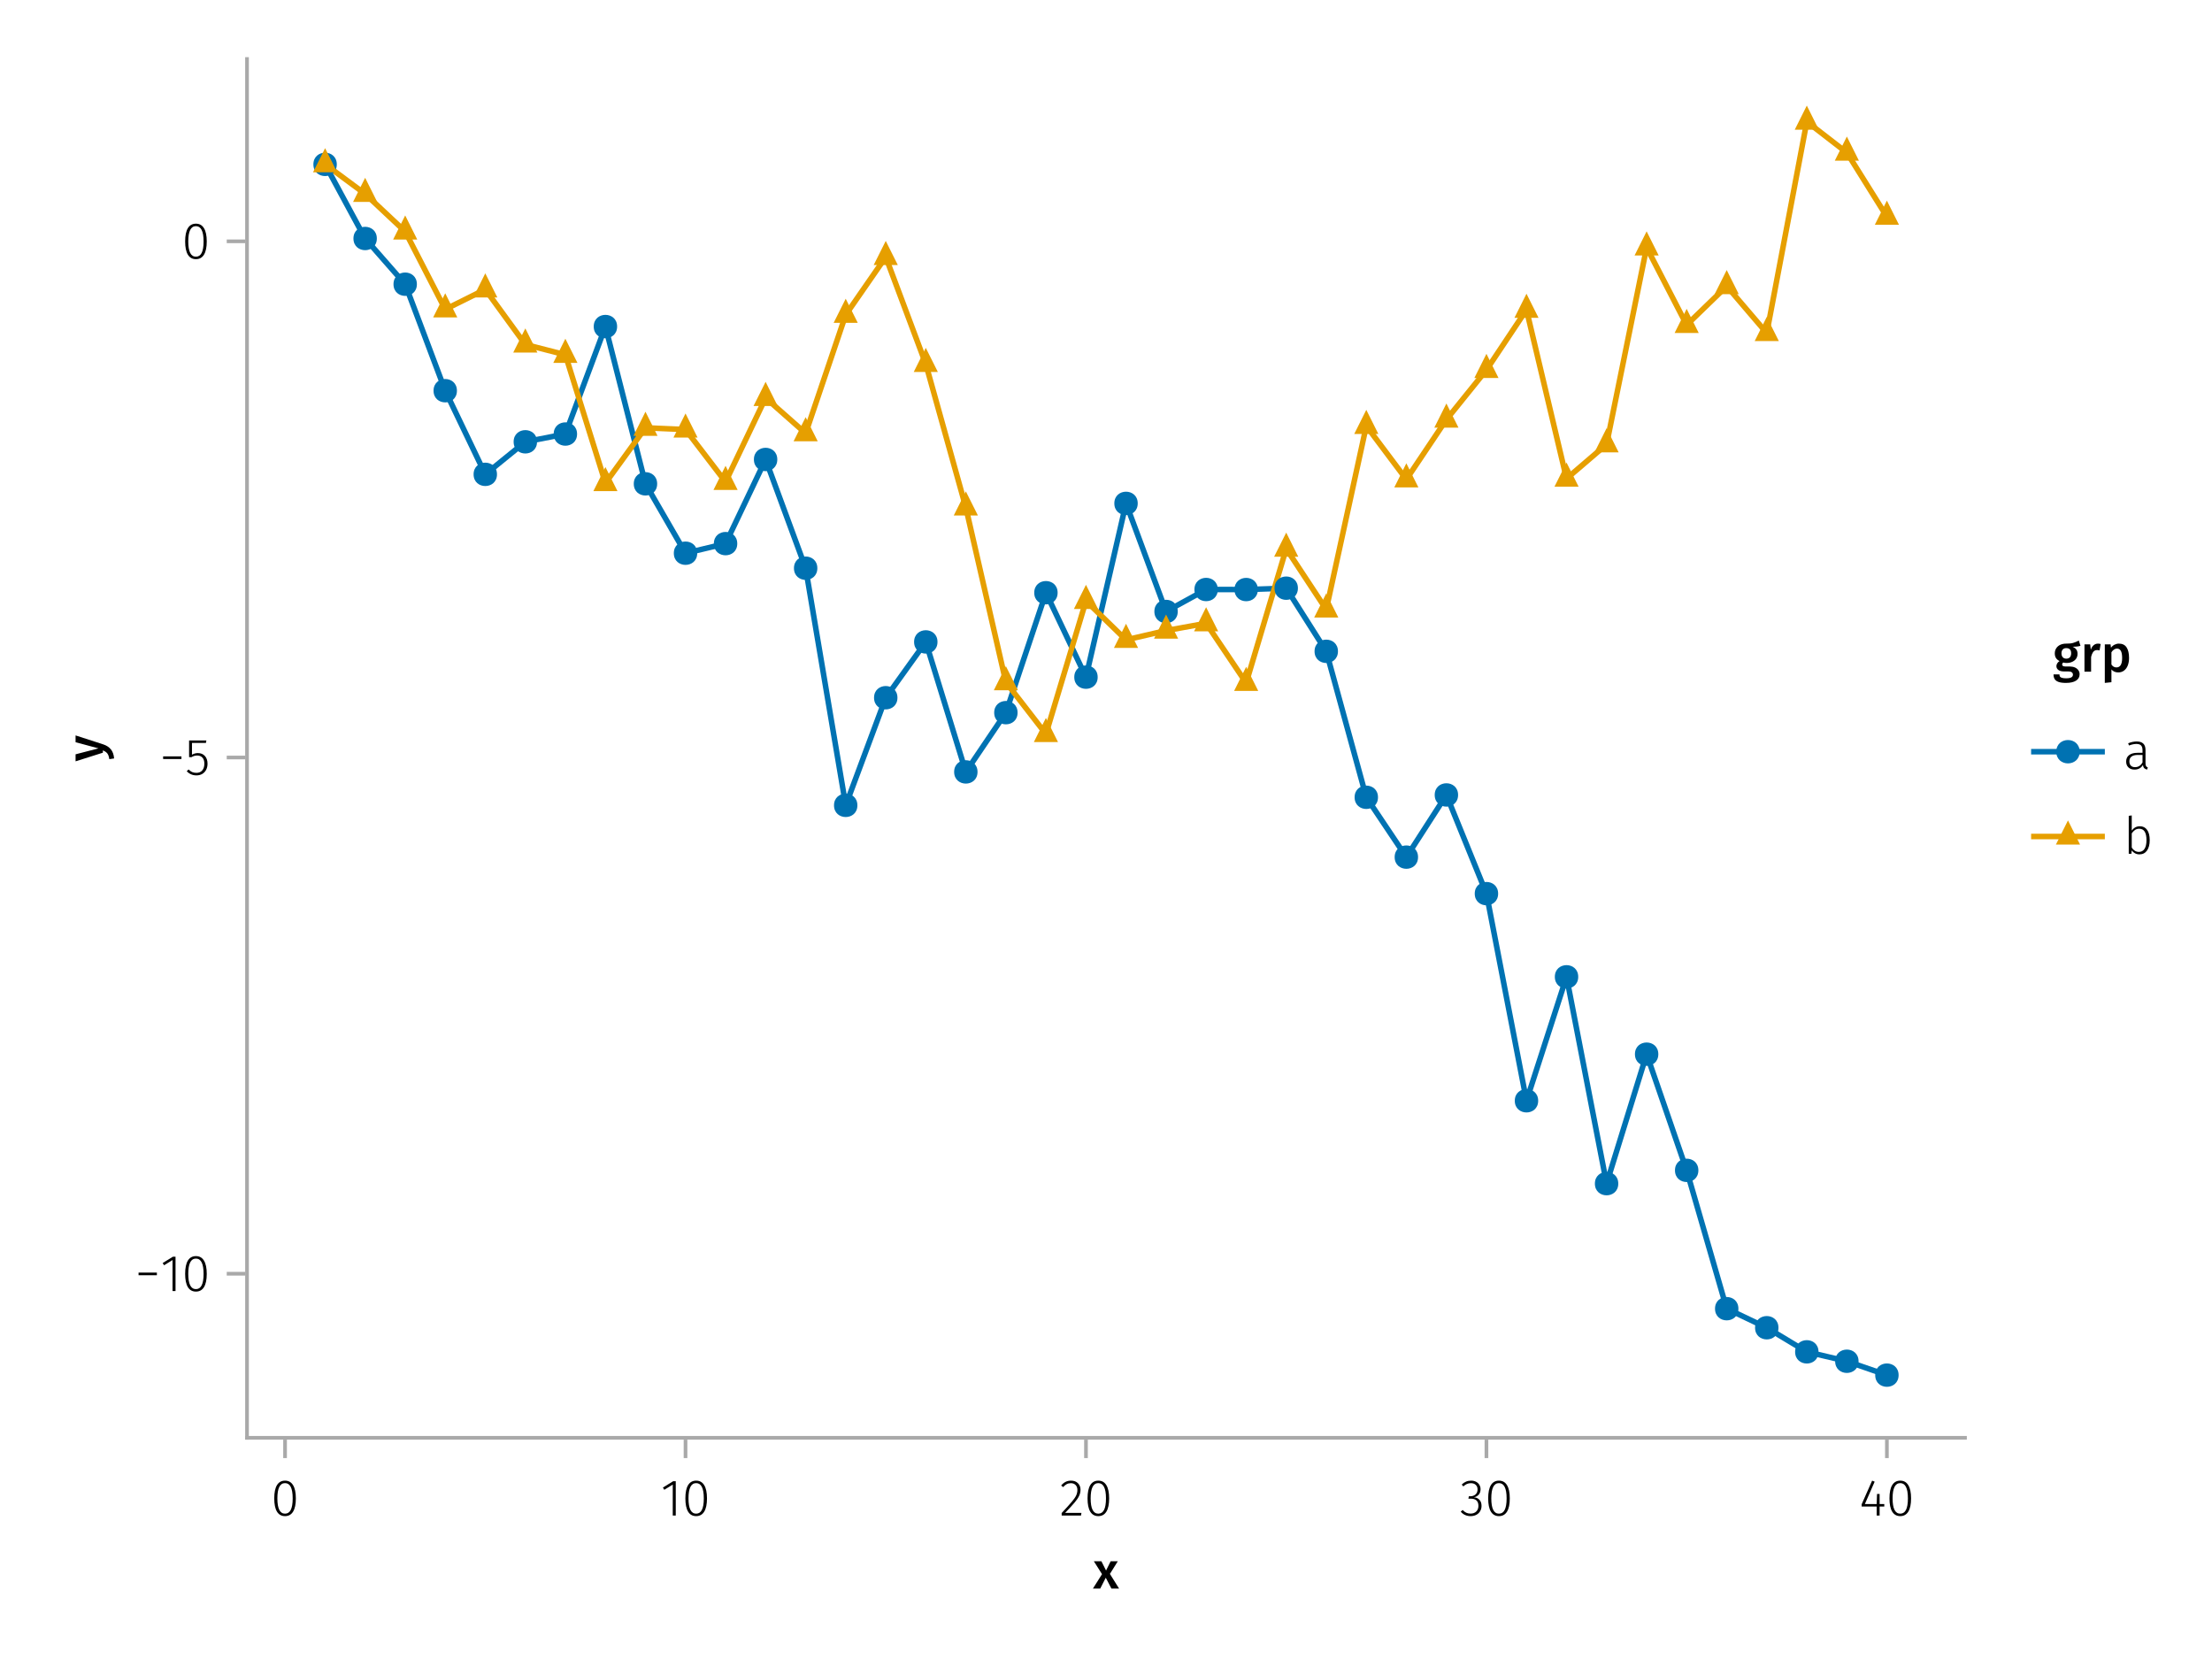 <?xml version="1.0" encoding="UTF-8"?>
<svg xmlns="http://www.w3.org/2000/svg" xmlns:xlink="http://www.w3.org/1999/xlink" width="600" height="450" viewBox="0 0 600 450">
<defs>
<g>
<g id="glyph-0-0-18122d78">
<path d="M 4.562 -3.969 L 7.047 0 L 4.969 0 L 3.438 -2.938 L 1.938 0 L -0.047 0 L 2.422 -3.906 L 0.203 -7.406 L 2.25 -7.406 L 3.516 -4.891 L 4.766 -7.406 L 6.703 -7.406 Z M 4.562 -3.969 "/>
</g>
<g id="glyph-1-0-18122d78">
<path d="M 3.844 -9.469 C 4.812 -9.469 5.539 -9.055 6.031 -8.234 C 6.531 -7.422 6.781 -6.223 6.781 -4.641 C 6.781 -3.078 6.531 -1.883 6.031 -1.062 C 5.531 -0.25 4.801 0.156 3.844 0.156 C 2.883 0.156 2.156 -0.25 1.656 -1.062 C 1.164 -1.883 0.922 -3.082 0.922 -4.656 C 0.922 -6.238 1.164 -7.438 1.656 -8.25 C 2.156 -9.062 2.883 -9.469 3.844 -9.469 Z M 3.844 -8.797 C 2.457 -8.797 1.766 -7.414 1.766 -4.656 C 1.766 -1.895 2.457 -0.516 3.844 -0.516 C 4.531 -0.516 5.047 -0.848 5.391 -1.516 C 5.742 -2.191 5.922 -3.234 5.922 -4.641 C 5.922 -6.055 5.742 -7.102 5.391 -7.781 C 5.047 -8.457 4.531 -8.797 3.844 -8.797 Z M 3.844 -8.797 "/>
</g>
<g id="glyph-2-0-18122d78">
<path d="M 4.094 -9.312 L 4.094 0 L 3.281 0 L 3.281 -8.406 L 0.984 -6.984 L 0.609 -7.594 L 3.391 -9.312 Z M 4.094 -9.312 "/>
</g>
<g id="glyph-3-0-18122d78">
<path d="M 3.844 -9.469 C 4.812 -9.469 5.539 -9.055 6.031 -8.234 C 6.531 -7.422 6.781 -6.223 6.781 -4.641 C 6.781 -3.078 6.531 -1.883 6.031 -1.062 C 5.531 -0.25 4.801 0.156 3.844 0.156 C 2.883 0.156 2.156 -0.25 1.656 -1.062 C 1.164 -1.883 0.922 -3.082 0.922 -4.656 C 0.922 -6.238 1.164 -7.438 1.656 -8.25 C 2.156 -9.062 2.883 -9.469 3.844 -9.469 Z M 3.844 -8.797 C 2.457 -8.797 1.766 -7.414 1.766 -4.656 C 1.766 -1.895 2.457 -0.516 3.844 -0.516 C 4.531 -0.516 5.047 -0.848 5.391 -1.516 C 5.742 -2.191 5.922 -3.234 5.922 -4.641 C 5.922 -6.055 5.742 -7.102 5.391 -7.781 C 5.047 -8.457 4.531 -8.797 3.844 -8.797 Z M 3.844 -8.797 "/>
</g>
<g id="glyph-4-0-18122d78">
<path d="M 3.156 -9.469 C 3.938 -9.469 4.555 -9.238 5.016 -8.781 C 5.484 -8.32 5.719 -7.734 5.719 -7.016 C 5.719 -6.41 5.586 -5.844 5.328 -5.312 C 5.078 -4.781 4.68 -4.195 4.141 -3.562 C 3.609 -2.926 2.742 -1.977 1.547 -0.719 L 5.969 -0.719 L 5.859 0 L 0.609 0 L 0.609 -0.688 C 1.879 -2.051 2.789 -3.062 3.344 -3.719 C 3.906 -4.375 4.301 -4.941 4.531 -5.422 C 4.758 -5.898 4.875 -6.414 4.875 -6.969 C 4.875 -7.52 4.711 -7.957 4.391 -8.281 C 4.066 -8.613 3.641 -8.781 3.109 -8.781 C 2.68 -8.781 2.301 -8.691 1.969 -8.516 C 1.633 -8.336 1.316 -8.07 1.016 -7.719 L 0.469 -8.141 C 0.832 -8.586 1.234 -8.922 1.672 -9.141 C 2.109 -9.359 2.602 -9.469 3.156 -9.469 Z M 3.156 -9.469 "/>
</g>
<g id="glyph-4-1-18122d78">
<path d="M 3.844 -9.469 C 4.812 -9.469 5.539 -9.055 6.031 -8.234 C 6.531 -7.422 6.781 -6.223 6.781 -4.641 C 6.781 -3.078 6.531 -1.883 6.031 -1.062 C 5.531 -0.25 4.801 0.156 3.844 0.156 C 2.883 0.156 2.156 -0.25 1.656 -1.062 C 1.164 -1.883 0.922 -3.082 0.922 -4.656 C 0.922 -6.238 1.164 -7.438 1.656 -8.25 C 2.156 -9.062 2.883 -9.469 3.844 -9.469 Z M 3.844 -8.797 C 2.457 -8.797 1.766 -7.414 1.766 -4.656 C 1.766 -1.895 2.457 -0.516 3.844 -0.516 C 4.531 -0.516 5.047 -0.848 5.391 -1.516 C 5.742 -2.191 5.922 -3.234 5.922 -4.641 C 5.922 -6.055 5.742 -7.102 5.391 -7.781 C 5.047 -8.457 4.531 -8.797 3.844 -8.797 Z M 3.844 -8.797 "/>
</g>
<g id="glyph-4-2-18122d78">
<path d="M 6.031 -1.625 C 6.031 -1.238 6.078 -0.961 6.172 -0.797 C 6.273 -0.629 6.438 -0.504 6.656 -0.422 L 6.469 0.156 C 6.133 0.094 5.875 -0.031 5.688 -0.219 C 5.508 -0.406 5.391 -0.691 5.328 -1.078 C 4.828 -0.254 4.066 0.156 3.047 0.156 C 2.348 0.156 1.797 -0.039 1.391 -0.438 C 0.984 -0.832 0.781 -1.363 0.781 -2.031 C 0.781 -2.781 1.047 -3.359 1.578 -3.766 C 2.117 -4.18 2.867 -4.391 3.828 -4.391 L 5.219 -4.391 L 5.219 -5.109 C 5.219 -5.691 5.086 -6.117 4.828 -6.391 C 4.566 -6.66 4.133 -6.797 3.531 -6.797 C 2.969 -6.797 2.305 -6.656 1.547 -6.375 L 1.328 -6.984 C 2.148 -7.305 2.922 -7.469 3.641 -7.469 C 5.234 -7.469 6.031 -6.695 6.031 -5.156 Z M 3.188 -0.5 C 4.07 -0.5 4.75 -0.93 5.219 -1.797 L 5.219 -3.812 L 3.953 -3.812 C 3.203 -3.812 2.629 -3.664 2.234 -3.375 C 1.848 -3.082 1.656 -2.648 1.656 -2.078 C 1.656 -1.566 1.789 -1.176 2.062 -0.906 C 2.332 -0.633 2.707 -0.5 3.188 -0.5 Z M 3.188 -0.5 "/>
</g>
<g id="glyph-5-0-18122d78">
<path d="M 3.094 -9.469 C 3.613 -9.469 4.066 -9.363 4.453 -9.156 C 4.848 -8.945 5.145 -8.664 5.344 -8.312 C 5.551 -7.969 5.656 -7.578 5.656 -7.141 C 5.656 -6.535 5.484 -6.039 5.141 -5.656 C 4.805 -5.281 4.367 -5.047 3.828 -4.953 C 4.43 -4.922 4.93 -4.703 5.328 -4.297 C 5.723 -3.898 5.922 -3.344 5.922 -2.625 C 5.922 -2.082 5.797 -1.602 5.547 -1.188 C 5.305 -0.77 4.961 -0.441 4.516 -0.203 C 4.066 0.035 3.547 0.156 2.953 0.156 C 1.867 0.156 0.977 -0.242 0.281 -1.047 L 0.797 -1.516 C 1.117 -1.172 1.445 -0.922 1.781 -0.766 C 2.125 -0.609 2.504 -0.531 2.922 -0.531 C 3.598 -0.531 4.125 -0.723 4.5 -1.109 C 4.883 -1.492 5.078 -2 5.078 -2.625 C 5.078 -3.926 4.379 -4.578 2.984 -4.578 L 2.359 -4.578 L 2.484 -5.234 L 2.922 -5.234 C 3.453 -5.234 3.906 -5.395 4.281 -5.719 C 4.656 -6.039 4.844 -6.5 4.844 -7.094 C 4.844 -7.613 4.676 -8.023 4.344 -8.328 C 4.02 -8.629 3.586 -8.781 3.047 -8.781 C 2.66 -8.781 2.301 -8.711 1.969 -8.578 C 1.645 -8.441 1.316 -8.219 0.984 -7.906 L 0.547 -8.406 C 0.922 -8.77 1.312 -9.035 1.719 -9.203 C 2.133 -9.379 2.594 -9.469 3.094 -9.469 Z M 3.094 -9.469 "/>
</g>
<g id="glyph-6-0-18122d78">
<path d="M 6.766 -3.125 L 6.766 -2.453 L 5.5 -2.453 L 5.5 0 L 4.703 0 L 4.703 -2.453 L 0.625 -2.453 L 0.625 -3.047 L 3.469 -9.469 L 4.156 -9.188 L 1.5 -3.125 L 4.703 -3.125 L 4.797 -5.859 L 5.5 -5.859 L 5.5 -3.125 Z M 6.766 -3.125 "/>
</g>
<g id="glyph-7-0-18122d78">
<path d="M 0.031 -4.656 C 0.945 -4.363 1.656 -3.91 2.156 -3.297 C 2.664 -2.691 2.961 -1.863 3.047 -0.812 L 1.75 -0.625 C 1.676 -1.113 1.57 -1.504 1.438 -1.797 C 1.301 -2.086 1.117 -2.32 0.891 -2.5 C 0.672 -2.676 0.375 -2.844 0 -3 L 0 -2.375 L -7.406 -0.031 L -7.406 -1.938 L -1.188 -3.547 L -7.406 -5.219 L -7.406 -7.062 Z M 0.031 -4.656 "/>
</g>
<g id="glyph-8-0-18122d78">
<path d="M 0.969 -4.281 L 0.969 -5 L 5.938 -5 L 5.938 -4.281 Z M 0.969 -4.281 "/>
</g>
<g id="glyph-8-1-18122d78">
<path d="M 4.094 -9.312 L 4.094 0 L 3.281 0 L 3.281 -8.406 L 0.984 -6.984 L 0.609 -7.594 L 3.391 -9.312 Z M 4.094 -9.312 "/>
</g>
<g id="glyph-8-2-18122d78">
<path d="M 3.844 -9.469 C 4.812 -9.469 5.539 -9.055 6.031 -8.234 C 6.531 -7.422 6.781 -6.223 6.781 -4.641 C 6.781 -3.078 6.531 -1.883 6.031 -1.062 C 5.531 -0.25 4.801 0.156 3.844 0.156 C 2.883 0.156 2.156 -0.25 1.656 -1.062 C 1.164 -1.883 0.922 -3.082 0.922 -4.656 C 0.922 -6.238 1.164 -7.438 1.656 -8.25 C 2.156 -9.062 2.883 -9.469 3.844 -9.469 Z M 3.844 -8.797 C 2.457 -8.797 1.766 -7.414 1.766 -4.656 C 1.766 -1.895 2.457 -0.516 3.844 -0.516 C 4.531 -0.516 5.047 -0.848 5.391 -1.516 C 5.742 -2.191 5.922 -3.234 5.922 -4.641 C 5.922 -6.055 5.742 -7.102 5.391 -7.781 C 5.047 -8.457 4.531 -8.797 3.844 -8.797 Z M 3.844 -8.797 "/>
</g>
<g id="glyph-8-3-18122d78">
<path d="M 5.672 -8.641 L 1.891 -8.641 L 1.891 -5.453 C 2.398 -5.742 2.93 -5.891 3.484 -5.891 C 4.285 -5.891 4.922 -5.629 5.391 -5.109 C 5.867 -4.598 6.109 -3.895 6.109 -3 C 6.109 -2.395 5.984 -1.848 5.734 -1.359 C 5.484 -0.879 5.129 -0.504 4.672 -0.234 C 4.223 0.023 3.703 0.156 3.109 0.156 C 2.066 0.156 1.188 -0.219 0.469 -0.969 L 0.984 -1.453 C 1.273 -1.141 1.586 -0.906 1.922 -0.75 C 2.266 -0.602 2.66 -0.531 3.109 -0.531 C 3.773 -0.531 4.297 -0.75 4.672 -1.188 C 5.055 -1.633 5.25 -2.242 5.25 -3.016 C 5.25 -3.754 5.07 -4.305 4.719 -4.672 C 4.375 -5.047 3.898 -5.234 3.297 -5.234 C 3.004 -5.234 2.742 -5.195 2.516 -5.125 C 2.285 -5.062 2.031 -4.945 1.75 -4.781 L 1.109 -4.781 L 1.109 -9.312 L 5.797 -9.312 Z M 5.672 -8.641 "/>
</g>
<g id="glyph-9-0-18122d78">
<path d="M 3.844 -9.469 C 4.812 -9.469 5.539 -9.055 6.031 -8.234 C 6.531 -7.422 6.781 -6.223 6.781 -4.641 C 6.781 -3.078 6.531 -1.883 6.031 -1.062 C 5.531 -0.25 4.801 0.156 3.844 0.156 C 2.883 0.156 2.156 -0.25 1.656 -1.062 C 1.164 -1.883 0.922 -3.082 0.922 -4.656 C 0.922 -6.238 1.164 -7.438 1.656 -8.25 C 2.156 -9.062 2.883 -9.469 3.844 -9.469 Z M 3.844 -8.797 C 2.457 -8.797 1.766 -7.414 1.766 -4.656 C 1.766 -1.895 2.457 -0.516 3.844 -0.516 C 4.531 -0.516 5.047 -0.848 5.391 -1.516 C 5.742 -2.191 5.922 -3.234 5.922 -4.641 C 5.922 -6.055 5.742 -7.102 5.391 -7.781 C 5.047 -8.457 4.531 -8.797 3.844 -8.797 Z M 3.844 -8.797 "/>
</g>
<g id="glyph-10-0-18122d78">
<path d="M 7.516 -7.016 C 7.035 -6.848 6.32 -6.766 5.375 -6.766 C 5.832 -6.555 6.172 -6.301 6.391 -6 C 6.609 -5.695 6.719 -5.316 6.719 -4.859 C 6.719 -4.367 6.598 -3.938 6.359 -3.562 C 6.117 -3.195 5.77 -2.906 5.312 -2.688 C 4.863 -2.469 4.336 -2.359 3.734 -2.359 C 3.398 -2.359 3.109 -2.398 2.859 -2.484 C 2.648 -2.336 2.547 -2.156 2.547 -1.938 C 2.547 -1.582 2.844 -1.406 3.438 -1.406 L 4.578 -1.406 C 5.117 -1.406 5.594 -1.316 6 -1.141 C 6.406 -0.961 6.719 -0.711 6.938 -0.391 C 7.164 -0.078 7.281 0.281 7.281 0.688 C 7.281 1.438 6.961 2.016 6.328 2.422 C 5.691 2.836 4.773 3.047 3.578 3.047 C 2.723 3.047 2.051 2.957 1.562 2.781 C 1.07 2.602 0.723 2.348 0.516 2.016 C 0.305 1.68 0.203 1.254 0.203 0.734 L 1.812 0.734 C 1.812 0.992 1.859 1.195 1.953 1.344 C 2.055 1.488 2.238 1.598 2.5 1.672 C 2.758 1.754 3.129 1.797 3.609 1.797 C 4.297 1.797 4.773 1.707 5.047 1.531 C 5.328 1.363 5.469 1.125 5.469 0.812 C 5.469 0.531 5.359 0.312 5.141 0.156 C 4.93 0.008 4.625 -0.062 4.219 -0.062 L 3.094 -0.062 C 2.395 -0.062 1.867 -0.195 1.516 -0.469 C 1.16 -0.738 0.984 -1.082 0.984 -1.5 C 0.984 -1.758 1.055 -2.008 1.203 -2.25 C 1.359 -2.5 1.57 -2.707 1.844 -2.875 C 1.395 -3.102 1.066 -3.383 0.859 -3.719 C 0.648 -4.062 0.547 -4.473 0.547 -4.953 C 0.547 -5.484 0.676 -5.945 0.938 -6.344 C 1.195 -6.75 1.555 -7.062 2.016 -7.281 C 2.484 -7.5 3.016 -7.609 3.609 -7.609 C 4.391 -7.598 5.02 -7.66 5.5 -7.797 C 5.988 -7.93 6.508 -8.145 7.062 -8.438 Z M 3.641 -6.391 C 3.234 -6.391 2.914 -6.258 2.688 -6 C 2.469 -5.75 2.359 -5.41 2.359 -4.984 C 2.359 -4.535 2.473 -4.18 2.703 -3.922 C 2.93 -3.66 3.254 -3.531 3.672 -3.531 C 4.098 -3.531 4.422 -3.656 4.641 -3.906 C 4.867 -4.164 4.984 -4.531 4.984 -5 C 4.984 -5.926 4.535 -6.391 3.641 -6.391 Z M 3.641 -6.391 "/>
</g>
<g id="glyph-10-1-18122d78">
<path d="M 4.734 -7.609 C 5.004 -7.609 5.25 -7.57 5.469 -7.5 L 5.172 -5.766 C 4.941 -5.828 4.723 -5.859 4.516 -5.859 C 4.066 -5.859 3.719 -5.695 3.469 -5.375 C 3.219 -5.062 3.02 -4.586 2.875 -3.953 L 2.875 0 L 1.078 0 L 1.078 -7.406 L 2.625 -7.406 L 2.797 -5.953 C 2.973 -6.484 3.227 -6.891 3.562 -7.172 C 3.906 -7.461 4.297 -7.609 4.734 -7.609 Z M 4.734 -7.609 "/>
</g>
<g id="glyph-11-0-18122d78">
<path d="M 4.906 -7.609 C 5.844 -7.609 6.535 -7.27 6.984 -6.594 C 7.43 -5.914 7.656 -4.957 7.656 -3.719 C 7.656 -2.957 7.539 -2.281 7.312 -1.688 C 7.082 -1.094 6.742 -0.629 6.297 -0.297 C 5.859 0.035 5.336 0.203 4.734 0.203 C 3.953 0.203 3.332 -0.066 2.875 -0.609 L 2.875 2.859 L 1.078 3.047 L 1.078 -7.406 L 2.641 -7.406 L 2.75 -6.5 C 3.031 -6.875 3.359 -7.148 3.734 -7.328 C 4.109 -7.516 4.5 -7.609 4.906 -7.609 Z M 4.234 -1.156 C 5.266 -1.156 5.781 -2.004 5.781 -3.703 C 5.781 -4.609 5.66 -5.258 5.422 -5.656 C 5.191 -6.062 4.844 -6.266 4.375 -6.266 C 4.082 -6.266 3.805 -6.172 3.547 -5.984 C 3.285 -5.805 3.062 -5.566 2.875 -5.266 L 2.875 -1.938 C 3.219 -1.414 3.672 -1.156 4.234 -1.156 Z M 4.234 -1.156 "/>
</g>
<g id="glyph-12-0-18122d78">
<path d="M 4.5 -7.469 C 5.344 -7.469 6 -7.141 6.469 -6.484 C 6.938 -5.836 7.172 -4.91 7.172 -3.703 C 7.172 -2.516 6.926 -1.57 6.438 -0.875 C 5.945 -0.188 5.258 0.156 4.375 0.156 C 3.938 0.156 3.535 0.055 3.172 -0.141 C 2.816 -0.336 2.52 -0.598 2.281 -0.922 L 2.203 0 L 1.484 0 L 1.484 -10.297 L 2.297 -10.406 L 2.297 -6.297 C 2.867 -7.078 3.602 -7.469 4.5 -7.469 Z M 4.234 -0.516 C 4.891 -0.516 5.395 -0.781 5.75 -1.312 C 6.113 -1.852 6.297 -2.648 6.297 -3.703 C 6.297 -5.766 5.641 -6.797 4.328 -6.797 C 3.891 -6.797 3.508 -6.688 3.188 -6.469 C 2.875 -6.25 2.578 -5.941 2.297 -5.547 L 2.297 -1.688 C 2.523 -1.32 2.801 -1.035 3.125 -0.828 C 3.457 -0.617 3.828 -0.516 4.234 -0.516 Z M 4.234 -0.516 "/>
</g>
</g>
</defs>
<rect x="-60" y="-45" width="720" height="540" fill="rgb(100%, 100%, 100%)" fill-opacity="1"/>
<path fill-rule="nonzero" fill="rgb(100%, 100%, 100%)" fill-opacity="1" d="M 67 390 L 533 390 L 533 16 L 67 16 Z M 67 390 "/>
<g fill="rgb(0%, 0%, 0%)" fill-opacity="1">
<use xlink:href="#glyph-0-0-18122d78" x="296.5" y="430.89"/>
</g>
<g fill="rgb(0%, 0%, 0%)" fill-opacity="1">
<use xlink:href="#glyph-1-0-18122d78" x="73.469" y="411.09"/>
</g>
<g fill="rgb(0%, 0%, 0%)" fill-opacity="1">
<use xlink:href="#glyph-2-0-18122d78" x="179.203" y="411.09"/>
</g>
<g fill="rgb(0%, 0%, 0%)" fill-opacity="1">
<use xlink:href="#glyph-3-0-18122d78" x="184.985" y="411.09"/>
</g>
<g fill="rgb(0%, 0%, 0%)" fill-opacity="1">
<use xlink:href="#glyph-4-0-18122d78" x="287.366" y="411.09"/>
</g>
<g fill="rgb(0%, 0%, 0%)" fill-opacity="1">
<use xlink:href="#glyph-4-1-18122d78" x="294.072" y="411.09"/>
</g>
<g fill="rgb(0%, 0%, 0%)" fill-opacity="1">
<use xlink:href="#glyph-5-0-18122d78" x="395.941" y="411.09"/>
</g>
<g fill="rgb(0%, 0%, 0%)" fill-opacity="1">
<use xlink:href="#glyph-4-1-18122d78" x="402.745" y="411.09"/>
</g>
<g fill="rgb(0%, 0%, 0%)" fill-opacity="1">
<use xlink:href="#glyph-6-0-18122d78" x="504.342" y="411.09"/>
</g>
<g fill="rgb(0%, 0%, 0%)" fill-opacity="1">
<use xlink:href="#glyph-4-1-18122d78" x="511.594" y="411.09"/>
</g>
<g fill="rgb(0%, 0%, 0%)" fill-opacity="1">
<use xlink:href="#glyph-7-0-18122d78" x="27.906" y="206.542"/>
</g>
<g fill="rgb(0%, 0%, 0%)" fill-opacity="1">
<use xlink:href="#glyph-8-0-18122d78" x="36.616" y="350.186"/>
</g>
<g fill="rgb(0%, 0%, 0%)" fill-opacity="1">
<use xlink:href="#glyph-8-1-18122d78" x="43.518" y="350.186"/>
</g>
<g fill="rgb(0%, 0%, 0%)" fill-opacity="1">
<use xlink:href="#glyph-8-2-18122d78" x="49.3" y="350.186"/>
</g>
<g fill="rgb(0%, 0%, 0%)" fill-opacity="1">
<use xlink:href="#glyph-8-0-18122d78" x="43.28" y="210.164"/>
</g>
<g fill="rgb(0%, 0%, 0%)" fill-opacity="1">
<use xlink:href="#glyph-8-3-18122d78" x="50.182" y="210.164"/>
</g>
<g fill="rgb(0%, 0%, 0%)" fill-opacity="1">
<use xlink:href="#glyph-9-0-18122d78" x="49.3" y="70.141"/>
</g>
<path fill="none" stroke-width="1.5" stroke-linecap="butt" stroke-linejoin="miter" stroke="rgb(0%, 44.706%, 69.804%)" stroke-opacity="1" stroke-miterlimit="2" d="M 88.184 44.586 L 99.043 64.691 L 109.906 77.09 L 120.77 105.977 L 131.633 128.664 L 142.496 119.84 L 153.355 117.73 L 164.219 88.574 L 175.082 131.238 L 185.945 150.055 L 196.805 147.457 L 207.668 124.629 L 218.531 154.121 L 229.395 218.449 L 240.258 189.254 L 251.117 174.117 L 261.98 209.379 L 272.844 193.305 L 283.707 160.773 L 294.57 183.676 L 305.43 136.539 L 316.293 165.859 L 327.156 159.902 L 338.02 159.914 L 348.883 159.543 L 359.742 176.668 L 370.605 216.262 L 381.469 232.492 L 392.332 215.629 L 403.195 242.395 L 414.055 298.582 L 424.918 264.961 L 435.781 321.059 L 446.645 285.941 L 457.504 317.453 L 468.367 354.977 L 479.23 360.145 L 490.094 366.684 L 500.957 369.238 L 511.816 373 "/>
<path fill="none" stroke-width="1.5" stroke-linecap="butt" stroke-linejoin="miter" stroke="rgb(90.196%, 62.353%, 0%)" stroke-opacity="1" stroke-miterlimit="2" d="M 88.184 44.555 L 99.043 52.594 L 109.906 62.797 L 120.77 83.91 L 131.633 78.5 L 142.496 93.441 L 153.355 96.242 L 164.219 131.039 L 175.082 116.043 L 185.945 116.512 L 196.805 130.707 L 207.668 107.938 L 218.531 117.516 L 229.395 85.391 L 240.258 69.707 L 251.117 98.719 L 261.98 137.637 L 272.844 185.051 L 283.707 199.094 L 294.57 162.992 L 305.43 173.559 L 316.293 171.051 L 327.156 169.07 L 338.02 185.23 L 348.883 148.828 L 359.742 165.316 L 370.605 115.535 L 381.469 130.031 L 392.332 113.809 L 403.195 100.34 L 414.055 84.031 L 424.918 129.828 L 435.781 120.52 L 446.645 67.113 L 457.504 88.141 L 468.367 77.613 L 479.23 90.332 L 490.094 33 L 500.957 41.402 L 511.816 58.781 "/>
<path fill-rule="nonzero" fill="rgb(0%, 44.706%, 69.804%)" fill-opacity="1" d="M 91.355 44.586 C 91.355 40.359 85.008 40.359 85.008 44.586 C 85.008 48.816 91.355 48.816 91.355 44.586 Z M 91.355 44.586 "/>
<path fill-rule="nonzero" fill="rgb(0%, 44.706%, 69.804%)" fill-opacity="1" d="M 102.215 64.691 C 102.215 60.461 95.871 60.461 95.871 64.691 C 95.871 68.922 102.215 68.922 102.215 64.691 Z M 102.215 64.691 "/>
<path fill-rule="nonzero" fill="rgb(0%, 44.706%, 69.804%)" fill-opacity="1" d="M 113.078 77.09 C 113.078 72.859 106.734 72.859 106.734 77.09 C 106.734 81.32 113.078 81.32 113.078 77.09 Z M 113.078 77.09 "/>
<path fill-rule="nonzero" fill="rgb(0%, 44.706%, 69.804%)" fill-opacity="1" d="M 123.941 105.977 C 123.941 101.746 117.598 101.746 117.598 105.977 C 117.598 110.207 123.941 110.207 123.941 105.977 Z M 123.941 105.977 "/>
<path fill-rule="nonzero" fill="rgb(0%, 44.706%, 69.804%)" fill-opacity="1" d="M 134.805 128.664 C 134.805 124.434 128.461 124.434 128.461 128.664 C 128.461 132.895 134.805 132.895 134.805 128.664 Z M 134.805 128.664 "/>
<path fill-rule="nonzero" fill="rgb(0%, 44.706%, 69.804%)" fill-opacity="1" d="M 145.668 119.84 C 145.668 115.609 139.32 115.609 139.32 119.84 C 139.32 124.07 145.668 124.07 145.668 119.84 Z M 145.668 119.84 "/>
<path fill-rule="nonzero" fill="rgb(0%, 44.706%, 69.804%)" fill-opacity="1" d="M 156.527 117.73 C 156.527 113.5 150.184 113.5 150.184 117.73 C 150.184 121.961 156.527 121.961 156.527 117.73 Z M 156.527 117.73 "/>
<path fill-rule="nonzero" fill="rgb(0%, 44.706%, 69.804%)" fill-opacity="1" d="M 167.391 88.574 C 167.391 84.344 161.047 84.344 161.047 88.574 C 161.047 92.801 167.391 92.801 167.391 88.574 Z M 167.391 88.574 "/>
<path fill-rule="nonzero" fill="rgb(0%, 44.706%, 69.804%)" fill-opacity="1" d="M 178.254 131.238 C 178.254 127.008 171.91 127.008 171.91 131.238 C 171.91 135.469 178.254 135.469 178.254 131.238 Z M 178.254 131.238 "/>
<path fill-rule="nonzero" fill="rgb(0%, 44.706%, 69.804%)" fill-opacity="1" d="M 189.117 150.055 C 189.117 145.828 182.773 145.828 182.773 150.055 C 182.773 154.285 189.117 154.285 189.117 150.055 Z M 189.117 150.055 "/>
<path fill-rule="nonzero" fill="rgb(0%, 44.706%, 69.804%)" fill-opacity="1" d="M 199.98 147.457 C 199.98 143.227 193.633 143.227 193.633 147.457 C 193.633 151.684 199.98 151.684 199.98 147.457 Z M 199.98 147.457 "/>
<path fill-rule="nonzero" fill="rgb(0%, 44.706%, 69.804%)" fill-opacity="1" d="M 210.84 124.629 C 210.84 120.398 204.496 120.398 204.496 124.629 C 204.496 128.859 210.84 128.859 210.84 124.629 Z M 210.84 124.629 "/>
<path fill-rule="nonzero" fill="rgb(0%, 44.706%, 69.804%)" fill-opacity="1" d="M 221.703 154.121 C 221.703 149.891 215.359 149.891 215.359 154.121 C 215.359 158.352 221.703 158.352 221.703 154.121 Z M 221.703 154.121 "/>
<path fill-rule="nonzero" fill="rgb(0%, 44.706%, 69.804%)" fill-opacity="1" d="M 232.566 218.449 C 232.566 214.219 226.223 214.219 226.223 218.449 C 226.223 222.68 232.566 222.68 232.566 218.449 Z M 232.566 218.449 "/>
<path fill-rule="nonzero" fill="rgb(0%, 44.706%, 69.804%)" fill-opacity="1" d="M 243.43 189.254 C 243.43 185.023 237.082 185.023 237.082 189.254 C 237.082 193.484 243.43 193.484 243.43 189.254 Z M 243.43 189.254 "/>
<path fill-rule="nonzero" fill="rgb(0%, 44.706%, 69.804%)" fill-opacity="1" d="M 254.293 174.117 C 254.293 169.887 247.945 169.887 247.945 174.117 C 247.945 178.348 254.293 178.348 254.293 174.117 Z M 254.293 174.117 "/>
<path fill-rule="nonzero" fill="rgb(0%, 44.706%, 69.804%)" fill-opacity="1" d="M 265.152 209.379 C 265.152 205.148 258.809 205.148 258.809 209.379 C 258.809 213.609 265.152 213.609 265.152 209.379 Z M 265.152 209.379 "/>
<path fill-rule="nonzero" fill="rgb(0%, 44.706%, 69.804%)" fill-opacity="1" d="M 276.016 193.305 C 276.016 189.074 269.672 189.074 269.672 193.305 C 269.672 197.535 276.016 197.535 276.016 193.305 Z M 276.016 193.305 "/>
<path fill-rule="nonzero" fill="rgb(0%, 44.706%, 69.804%)" fill-opacity="1" d="M 286.879 160.773 C 286.879 156.543 280.535 156.543 280.535 160.773 C 280.535 165 286.879 165 286.879 160.773 Z M 286.879 160.773 "/>
<path fill-rule="nonzero" fill="rgb(0%, 44.706%, 69.804%)" fill-opacity="1" d="M 297.742 183.676 C 297.742 179.445 291.395 179.445 291.395 183.676 C 291.395 187.906 297.742 187.906 297.742 183.676 Z M 297.742 183.676 "/>
<path fill-rule="nonzero" fill="rgb(0%, 44.706%, 69.804%)" fill-opacity="1" d="M 308.605 136.539 C 308.605 132.309 302.258 132.309 302.258 136.539 C 302.258 140.77 308.605 140.77 308.605 136.539 Z M 308.605 136.539 "/>
<path fill-rule="nonzero" fill="rgb(0%, 44.706%, 69.804%)" fill-opacity="1" d="M 319.465 165.859 C 319.465 161.629 313.121 161.629 313.121 165.859 C 313.121 170.09 319.465 170.09 319.465 165.859 Z M 319.465 165.859 "/>
<path fill-rule="nonzero" fill="rgb(0%, 44.706%, 69.804%)" fill-opacity="1" d="M 330.328 159.902 C 330.328 155.672 323.984 155.672 323.984 159.902 C 323.984 164.133 330.328 164.133 330.328 159.902 Z M 330.328 159.902 "/>
<path fill-rule="nonzero" fill="rgb(0%, 44.706%, 69.804%)" fill-opacity="1" d="M 341.191 159.914 C 341.191 155.684 334.848 155.684 334.848 159.914 C 334.848 164.145 341.191 164.145 341.191 159.914 Z M 341.191 159.914 "/>
<path fill-rule="nonzero" fill="rgb(0%, 44.706%, 69.804%)" fill-opacity="1" d="M 352.055 159.543 C 352.055 155.312 345.707 155.312 345.707 159.543 C 345.707 163.773 352.055 163.773 352.055 159.543 Z M 352.055 159.543 "/>
<path fill-rule="nonzero" fill="rgb(0%, 44.706%, 69.804%)" fill-opacity="1" d="M 362.918 176.668 C 362.918 172.441 356.57 172.441 356.57 176.668 C 356.57 180.898 362.918 180.898 362.918 176.668 Z M 362.918 176.668 "/>
<path fill-rule="nonzero" fill="rgb(0%, 44.706%, 69.804%)" fill-opacity="1" d="M 373.777 216.262 C 373.777 212.031 367.434 212.031 367.434 216.262 C 367.434 220.492 373.777 220.492 373.777 216.262 Z M 373.777 216.262 "/>
<path fill-rule="nonzero" fill="rgb(0%, 44.706%, 69.804%)" fill-opacity="1" d="M 384.641 232.492 C 384.641 228.262 378.297 228.262 378.297 232.492 C 378.297 236.719 384.641 236.719 384.641 232.492 Z M 384.641 232.492 "/>
<path fill-rule="nonzero" fill="rgb(0%, 44.706%, 69.804%)" fill-opacity="1" d="M 395.504 215.629 C 395.504 211.398 389.16 211.398 389.16 215.629 C 389.16 219.859 395.504 219.859 395.504 215.629 Z M 395.504 215.629 "/>
<path fill-rule="nonzero" fill="rgb(0%, 44.706%, 69.804%)" fill-opacity="1" d="M 406.367 242.395 C 406.367 238.168 400.02 238.168 400.02 242.395 C 400.02 246.625 406.367 246.625 406.367 242.395 Z M 406.367 242.395 "/>
<path fill-rule="nonzero" fill="rgb(0%, 44.706%, 69.804%)" fill-opacity="1" d="M 417.227 298.582 C 417.227 294.355 410.883 294.355 410.883 298.582 C 410.883 302.812 417.227 302.812 417.227 298.582 Z M 417.227 298.582 "/>
<path fill-rule="nonzero" fill="rgb(0%, 44.706%, 69.804%)" fill-opacity="1" d="M 428.09 264.961 C 428.09 260.73 421.746 260.73 421.746 264.961 C 421.746 269.191 428.09 269.191 428.09 264.961 Z M 428.09 264.961 "/>
<path fill-rule="nonzero" fill="rgb(0%, 44.706%, 69.804%)" fill-opacity="1" d="M 438.953 321.059 C 438.953 316.828 432.609 316.828 432.609 321.059 C 432.609 325.289 438.953 325.289 438.953 321.059 Z M 438.953 321.059 "/>
<path fill-rule="nonzero" fill="rgb(0%, 44.706%, 69.804%)" fill-opacity="1" d="M 449.816 285.941 C 449.816 281.715 443.473 281.715 443.473 285.941 C 443.473 290.172 449.816 290.172 449.816 285.941 Z M 449.816 285.941 "/>
<path fill-rule="nonzero" fill="rgb(0%, 44.706%, 69.804%)" fill-opacity="1" d="M 460.68 317.453 C 460.68 313.223 454.332 313.223 454.332 317.453 C 454.332 321.684 460.68 321.684 460.68 317.453 Z M 460.68 317.453 "/>
<path fill-rule="nonzero" fill="rgb(0%, 44.706%, 69.804%)" fill-opacity="1" d="M 471.539 354.977 C 471.539 350.746 465.195 350.746 465.195 354.977 C 465.195 359.207 471.539 359.207 471.539 354.977 Z M 471.539 354.977 "/>
<path fill-rule="nonzero" fill="rgb(0%, 44.706%, 69.804%)" fill-opacity="1" d="M 482.402 360.145 C 482.402 355.914 476.059 355.914 476.059 360.145 C 476.059 364.375 482.402 364.375 482.402 360.145 Z M 482.402 360.145 "/>
<path fill-rule="nonzero" fill="rgb(0%, 44.706%, 69.804%)" fill-opacity="1" d="M 493.266 366.684 C 493.266 362.453 486.922 362.453 486.922 366.684 C 486.922 370.914 493.266 370.914 493.266 366.684 Z M 493.266 366.684 "/>
<path fill-rule="nonzero" fill="rgb(0%, 44.706%, 69.804%)" fill-opacity="1" d="M 504.129 369.238 C 504.129 365.008 497.781 365.008 497.781 369.238 C 497.781 373.469 504.129 373.469 504.129 369.238 Z M 504.129 369.238 "/>
<path fill-rule="nonzero" fill="rgb(0%, 44.706%, 69.804%)" fill-opacity="1" d="M 514.992 373 C 514.992 368.77 508.645 368.77 508.645 373 C 508.645 377.23 514.992 377.23 514.992 373 Z M 514.992 373 "/>
<path fill-rule="nonzero" fill="rgb(90.196%, 62.353%, 0%)" fill-opacity="1" d="M 88.184 40.191 L 84.906 46.738 L 91.457 46.738 Z M 88.184 40.191 "/>
<path fill-rule="nonzero" fill="rgb(90.196%, 62.353%, 0%)" fill-opacity="1" d="M 99.043 48.227 L 95.77 54.773 L 102.316 54.773 Z M 99.043 48.227 "/>
<path fill-rule="nonzero" fill="rgb(90.196%, 62.353%, 0%)" fill-opacity="1" d="M 109.906 58.434 L 106.633 64.98 L 113.18 64.98 Z M 109.906 58.434 "/>
<path fill-rule="nonzero" fill="rgb(90.196%, 62.353%, 0%)" fill-opacity="1" d="M 120.77 79.547 L 117.496 86.094 L 124.043 86.094 Z M 120.77 79.547 "/>
<path fill-rule="nonzero" fill="rgb(90.196%, 62.353%, 0%)" fill-opacity="1" d="M 131.633 74.137 L 128.359 80.684 L 134.906 80.684 Z M 131.633 74.137 "/>
<path fill-rule="nonzero" fill="rgb(90.196%, 62.353%, 0%)" fill-opacity="1" d="M 142.496 89.078 L 139.219 95.625 L 145.77 95.625 Z M 142.496 89.078 "/>
<path fill-rule="nonzero" fill="rgb(90.196%, 62.353%, 0%)" fill-opacity="1" d="M 153.355 91.879 L 150.082 98.426 L 156.629 98.426 Z M 153.355 91.879 "/>
<path fill-rule="nonzero" fill="rgb(90.196%, 62.353%, 0%)" fill-opacity="1" d="M 164.219 126.672 L 160.945 133.219 L 167.492 133.219 Z M 164.219 126.672 "/>
<path fill-rule="nonzero" fill="rgb(90.196%, 62.353%, 0%)" fill-opacity="1" d="M 175.082 111.676 L 171.809 118.227 L 178.355 118.227 Z M 175.082 111.676 "/>
<path fill-rule="nonzero" fill="rgb(90.196%, 62.353%, 0%)" fill-opacity="1" d="M 185.945 112.148 L 182.672 118.695 L 189.219 118.695 Z M 185.945 112.148 "/>
<path fill-rule="nonzero" fill="rgb(90.196%, 62.353%, 0%)" fill-opacity="1" d="M 196.805 126.344 L 193.531 132.891 L 200.082 132.891 Z M 196.805 126.344 "/>
<path fill-rule="nonzero" fill="rgb(90.196%, 62.353%, 0%)" fill-opacity="1" d="M 207.668 103.57 L 204.395 110.121 L 210.941 110.121 Z M 207.668 103.57 "/>
<path fill-rule="nonzero" fill="rgb(90.196%, 62.353%, 0%)" fill-opacity="1" d="M 218.531 113.148 L 215.258 119.695 L 221.805 119.695 Z M 218.531 113.148 "/>
<path fill-rule="nonzero" fill="rgb(90.196%, 62.353%, 0%)" fill-opacity="1" d="M 229.395 81.027 L 226.121 87.574 L 232.668 87.574 Z M 229.395 81.027 "/>
<path fill-rule="nonzero" fill="rgb(90.196%, 62.353%, 0%)" fill-opacity="1" d="M 240.258 65.344 L 236.984 71.891 L 243.531 71.891 Z M 240.258 65.344 "/>
<path fill-rule="nonzero" fill="rgb(90.196%, 62.353%, 0%)" fill-opacity="1" d="M 251.117 94.355 L 247.844 100.902 L 254.395 100.902 Z M 251.117 94.355 "/>
<path fill-rule="nonzero" fill="rgb(90.196%, 62.353%, 0%)" fill-opacity="1" d="M 261.98 133.273 L 258.707 139.82 L 265.254 139.82 Z M 261.98 133.273 "/>
<path fill-rule="nonzero" fill="rgb(90.196%, 62.353%, 0%)" fill-opacity="1" d="M 272.844 180.688 L 269.57 187.234 L 276.117 187.234 Z M 272.844 180.688 "/>
<path fill-rule="nonzero" fill="rgb(90.196%, 62.353%, 0%)" fill-opacity="1" d="M 283.707 194.727 L 280.434 201.273 L 286.98 201.273 Z M 283.707 194.727 "/>
<path fill-rule="nonzero" fill="rgb(90.196%, 62.353%, 0%)" fill-opacity="1" d="M 294.57 158.629 L 291.297 165.176 L 297.844 165.176 Z M 294.57 158.629 "/>
<path fill-rule="nonzero" fill="rgb(90.196%, 62.353%, 0%)" fill-opacity="1" d="M 305.43 169.191 L 302.156 175.738 L 308.703 175.738 Z M 305.43 169.191 "/>
<path fill-rule="nonzero" fill="rgb(90.196%, 62.353%, 0%)" fill-opacity="1" d="M 316.293 166.688 L 313.02 173.234 L 319.566 173.234 Z M 316.293 166.688 "/>
<path fill-rule="nonzero" fill="rgb(90.196%, 62.353%, 0%)" fill-opacity="1" d="M 327.156 164.703 L 323.883 171.254 L 330.43 171.254 Z M 327.156 164.703 "/>
<path fill-rule="nonzero" fill="rgb(90.196%, 62.353%, 0%)" fill-opacity="1" d="M 338.02 180.867 L 334.746 187.414 L 341.293 187.414 Z M 338.02 180.867 "/>
<path fill-rule="nonzero" fill="rgb(90.196%, 62.353%, 0%)" fill-opacity="1" d="M 348.883 144.465 L 345.605 151.012 L 352.156 151.012 Z M 348.883 144.465 "/>
<path fill-rule="nonzero" fill="rgb(90.196%, 62.353%, 0%)" fill-opacity="1" d="M 359.742 160.949 L 356.469 167.5 L 363.016 167.5 Z M 359.742 160.949 "/>
<path fill-rule="nonzero" fill="rgb(90.196%, 62.353%, 0%)" fill-opacity="1" d="M 370.605 111.168 L 367.332 117.715 L 373.879 117.715 Z M 370.605 111.168 "/>
<path fill-rule="nonzero" fill="rgb(90.196%, 62.353%, 0%)" fill-opacity="1" d="M 381.469 125.668 L 378.195 132.215 L 384.742 132.215 Z M 381.469 125.668 "/>
<path fill-rule="nonzero" fill="rgb(90.196%, 62.353%, 0%)" fill-opacity="1" d="M 392.332 109.445 L 389.059 115.992 L 395.605 115.992 Z M 392.332 109.445 "/>
<path fill-rule="nonzero" fill="rgb(90.196%, 62.353%, 0%)" fill-opacity="1" d="M 403.195 95.977 L 399.918 102.523 L 406.469 102.523 Z M 403.195 95.977 "/>
<path fill-rule="nonzero" fill="rgb(90.196%, 62.353%, 0%)" fill-opacity="1" d="M 414.055 79.668 L 410.781 86.215 L 417.328 86.215 Z M 414.055 79.668 "/>
<path fill-rule="nonzero" fill="rgb(90.196%, 62.353%, 0%)" fill-opacity="1" d="M 424.918 125.465 L 421.645 132.012 L 428.191 132.012 Z M 424.918 125.465 "/>
<path fill-rule="nonzero" fill="rgb(90.196%, 62.353%, 0%)" fill-opacity="1" d="M 435.781 116.152 L 432.508 122.699 L 439.055 122.699 Z M 435.781 116.152 "/>
<path fill-rule="nonzero" fill="rgb(90.196%, 62.353%, 0%)" fill-opacity="1" d="M 446.645 62.75 L 443.371 69.297 L 449.918 69.297 Z M 446.645 62.75 "/>
<path fill-rule="nonzero" fill="rgb(90.196%, 62.353%, 0%)" fill-opacity="1" d="M 457.504 83.777 L 454.23 90.324 L 460.781 90.324 Z M 457.504 83.777 "/>
<path fill-rule="nonzero" fill="rgb(90.196%, 62.353%, 0%)" fill-opacity="1" d="M 468.367 73.246 L 465.094 79.793 L 471.641 79.793 Z M 468.367 73.246 "/>
<path fill-rule="nonzero" fill="rgb(90.196%, 62.353%, 0%)" fill-opacity="1" d="M 479.23 85.965 L 475.957 92.512 L 482.504 92.512 Z M 479.23 85.965 "/>
<path fill-rule="nonzero" fill="rgb(90.196%, 62.353%, 0%)" fill-opacity="1" d="M 490.094 28.637 L 486.82 35.184 L 493.367 35.184 Z M 490.094 28.637 "/>
<path fill-rule="nonzero" fill="rgb(90.196%, 62.353%, 0%)" fill-opacity="1" d="M 500.957 37.039 L 497.684 43.586 L 504.23 43.586 Z M 500.957 37.039 "/>
<path fill-rule="nonzero" fill="rgb(90.196%, 62.353%, 0%)" fill-opacity="1" d="M 511.816 54.414 L 508.543 60.965 L 515.094 60.965 Z M 511.816 54.414 "/>
<path fill="none" stroke-width="1" stroke-linecap="butt" stroke-linejoin="miter" stroke="rgb(66.275%, 66.275%, 66.275%)" stroke-opacity="1" stroke-miterlimit="1.155" d="M 77.32 390.5 L 77.32 395.5 "/>
<path fill="none" stroke-width="1" stroke-linecap="butt" stroke-linejoin="miter" stroke="rgb(66.275%, 66.275%, 66.275%)" stroke-opacity="1" stroke-miterlimit="1.155" d="M 185.945 390.5 L 185.945 395.5 "/>
<path fill="none" stroke-width="1" stroke-linecap="butt" stroke-linejoin="miter" stroke="rgb(66.275%, 66.275%, 66.275%)" stroke-opacity="1" stroke-miterlimit="1.155" d="M 294.57 390.5 L 294.57 395.5 "/>
<path fill="none" stroke-width="1" stroke-linecap="butt" stroke-linejoin="miter" stroke="rgb(66.275%, 66.275%, 66.275%)" stroke-opacity="1" stroke-miterlimit="1.155" d="M 403.195 390.5 L 403.195 395.5 "/>
<path fill="none" stroke-width="1" stroke-linecap="butt" stroke-linejoin="miter" stroke="rgb(66.275%, 66.275%, 66.275%)" stroke-opacity="1" stroke-miterlimit="1.155" d="M 511.816 390.5 L 511.816 395.5 "/>
<path fill="none" stroke-width="1" stroke-linecap="butt" stroke-linejoin="miter" stroke="rgb(66.275%, 66.275%, 66.275%)" stroke-opacity="1" stroke-miterlimit="1.155" d="M 66.5 345.496 L 61.5 345.496 "/>
<path fill="none" stroke-width="1" stroke-linecap="butt" stroke-linejoin="miter" stroke="rgb(66.275%, 66.275%, 66.275%)" stroke-opacity="1" stroke-miterlimit="1.155" d="M 66.5 205.473 L 61.5 205.473 "/>
<path fill="none" stroke-width="1" stroke-linecap="butt" stroke-linejoin="miter" stroke="rgb(66.275%, 66.275%, 66.275%)" stroke-opacity="1" stroke-miterlimit="1.155" d="M 66.5 65.453 L 61.5 65.453 "/>
<path fill="none" stroke-width="1.5" stroke-linecap="butt" stroke-linejoin="miter" stroke="rgb(0%, 44.706%, 69.804%)" stroke-opacity="1" stroke-miterlimit="2" d="M 550.934 203.898 L 570.934 203.898 "/>
<path fill-rule="nonzero" fill="rgb(0%, 44.706%, 69.804%)" fill-opacity="1" d="M 564.105 203.898 C 564.105 199.672 557.762 199.672 557.762 203.898 C 557.762 208.129 564.105 208.129 564.105 203.898 Z M 564.105 203.898 "/>
<path fill="none" stroke-width="1.5" stroke-linecap="butt" stroke-linejoin="miter" stroke="rgb(90.196%, 62.353%, 0%)" stroke-opacity="1" stroke-miterlimit="2" d="M 550.934 226.898 L 570.934 226.898 "/>
<path fill-rule="nonzero" fill="rgb(90.196%, 62.353%, 0%)" fill-opacity="1" d="M 560.934 222.535 L 557.66 229.082 L 564.207 229.082 Z M 560.934 222.535 "/>
<g fill="rgb(0%, 0%, 0%)" fill-opacity="1">
<use xlink:href="#glyph-10-0-18122d78" x="556.811" y="182.19"/>
</g>
<g fill="rgb(0%, 0%, 0%)" fill-opacity="1">
<use xlink:href="#glyph-10-1-18122d78" x="564.329" y="182.19"/>
</g>
<g fill="rgb(0%, 0%, 0%)" fill-opacity="1">
<use xlink:href="#glyph-11-0-18122d78" x="569.845" y="182.19"/>
</g>
<g fill="rgb(0%, 0%, 0%)" fill-opacity="1">
<use xlink:href="#glyph-4-2-18122d78" x="575.933" y="208.59"/>
</g>
<g fill="rgb(0%, 0%, 0%)" fill-opacity="1">
<use xlink:href="#glyph-12-0-18122d78" x="575.933" y="231.59"/>
</g>
<path fill="none" stroke-width="1" stroke-linecap="butt" stroke-linejoin="miter" stroke="rgb(66.275%, 66.275%, 66.275%)" stroke-opacity="1" stroke-miterlimit="1.155" d="M 66.5 390 L 533.5 390 "/>
<path fill="none" stroke-width="1" stroke-linecap="butt" stroke-linejoin="miter" stroke="rgb(66.275%, 66.275%, 66.275%)" stroke-opacity="1" stroke-miterlimit="1.155" d="M 67 390.5 L 67 15.5 "/>
</svg>
